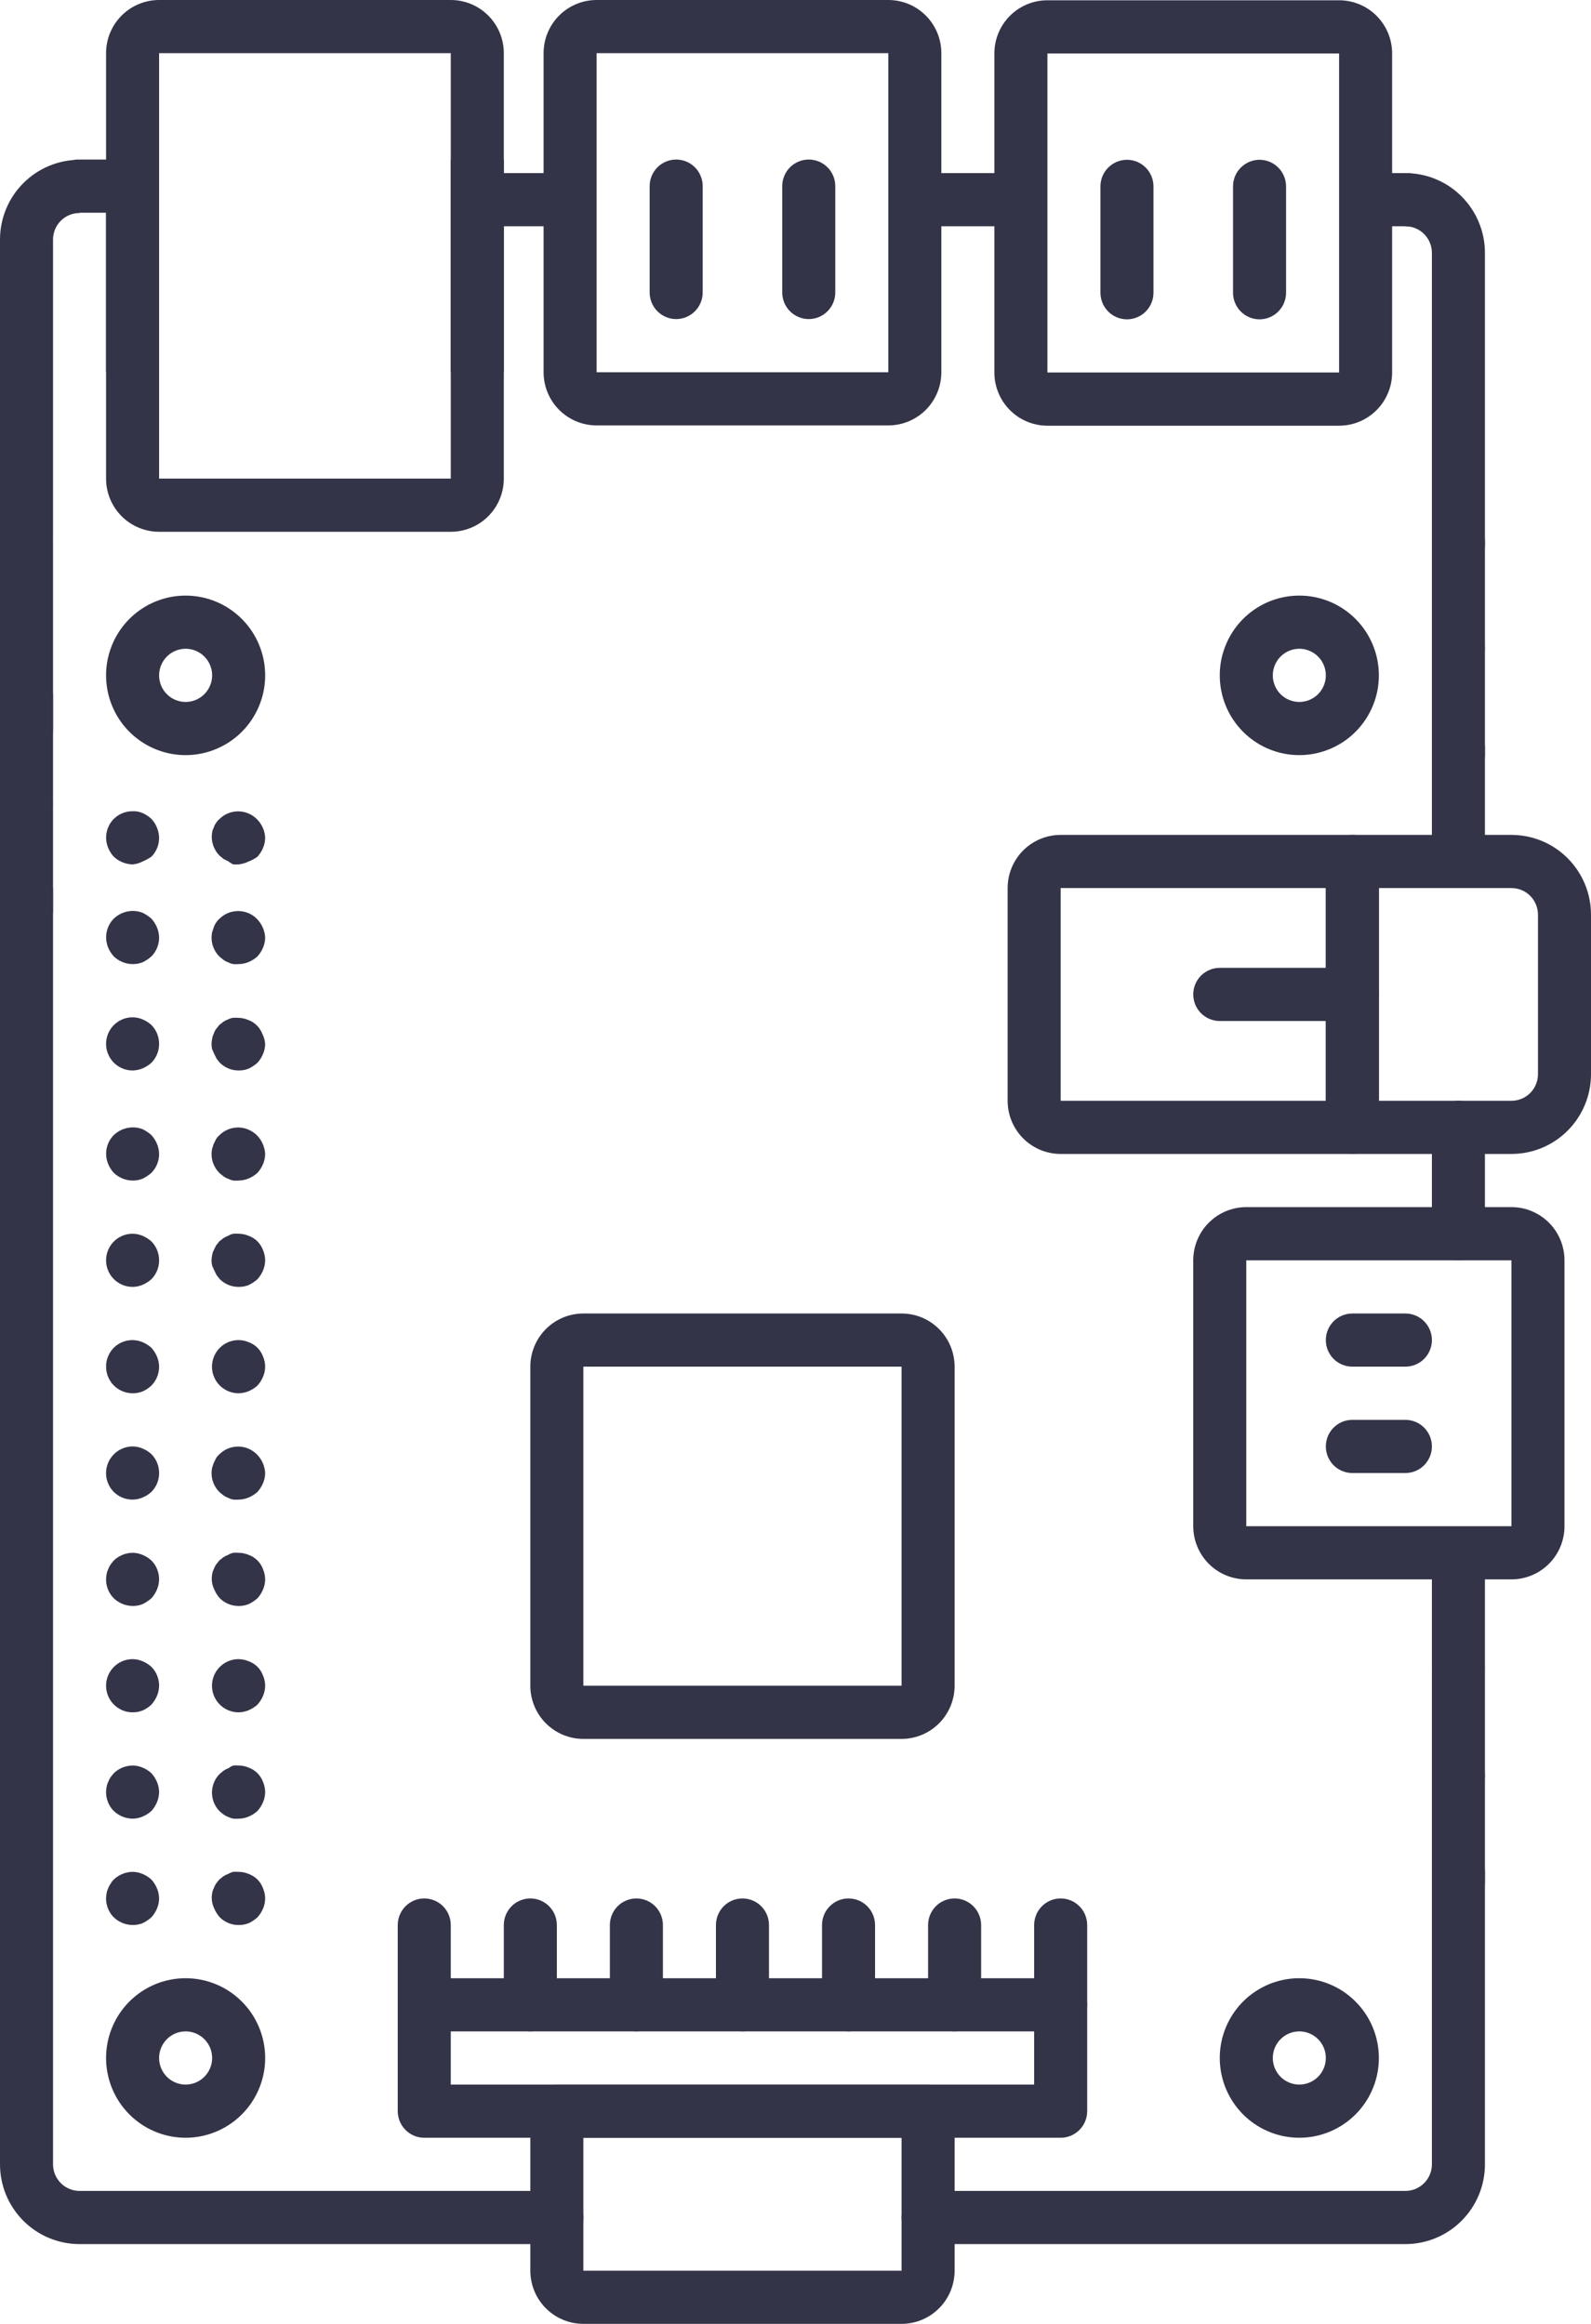 <svg width="63" height="92" viewBox="0 0 63 92" fill="none" xmlns="http://www.w3.org/2000/svg">
<g clip-path="url(#clip0)">
<path d="M2.1 35.158L2.1 85.684C2.1 85.963 2.211 86.231 2.408 86.428C2.604 86.626 2.872 86.737 3.15 86.737H22.05C22.328 86.737 22.596 86.848 22.793 87.045C22.989 87.243 23.1 87.51 23.1 87.79C23.1 88.069 22.989 88.336 22.793 88.534C22.596 88.731 22.328 88.842 22.05 88.842H3.15C2.315 88.842 1.513 88.509 0.923 87.917C0.332 87.325 0 86.522 0 85.684L0 35.158" fill="#333448"/>
<path d="M58.8 44.632V48.842C58.8 49.121 58.689 49.389 58.492 49.586C58.296 49.784 58.029 49.895 57.75 49.895C57.471 49.895 57.205 49.784 57.008 49.586C56.811 49.389 56.7 49.121 56.7 48.842V44.632C56.7 44.352 56.811 44.085 57.008 43.887C57.205 43.69 57.471 43.579 57.75 43.579C58.029 43.579 58.296 43.69 58.492 43.887C58.689 44.085 58.8 44.352 58.8 44.632Z" fill="#333448"/>
<path d="M58.8 61.768V65.979C58.8 66.258 58.689 66.526 58.492 66.723C58.296 66.921 58.029 67.032 57.75 67.032C57.471 67.032 57.205 66.921 57.008 66.723C56.811 66.526 56.7 66.258 56.7 65.979V61.768C56.7 61.489 56.811 61.221 57.008 61.024C57.205 60.827 57.471 60.716 57.75 60.716C58.029 60.716 58.296 60.827 58.492 61.024C58.689 61.221 58.8 61.489 58.8 61.768Z" fill="#333448"/>
<path d="M58.8 70.295V74.505C58.8 74.784 58.689 75.052 58.492 75.25C58.296 75.447 58.029 75.558 57.75 75.558C57.471 75.558 57.205 75.447 57.008 75.25C56.811 75.052 56.7 74.784 56.7 74.505V70.295C56.7 70.016 56.811 69.748 57.008 69.55C57.205 69.353 57.471 69.242 57.75 69.242C58.029 69.242 58.296 69.353 58.492 69.55C58.689 69.748 58.8 70.016 58.8 70.295Z" fill="#333448"/>
<path d="M58.8 66.084V70.295C58.8 70.574 58.689 70.842 58.492 71.039C58.296 71.236 58.029 71.347 57.75 71.347C57.471 71.347 57.205 71.236 57.008 71.039C56.811 70.842 56.7 70.574 56.7 70.295V66.084C56.7 65.805 56.811 65.537 57.008 65.34C57.205 65.142 57.471 65.032 57.75 65.032C58.029 65.032 58.296 65.142 58.492 65.34C58.689 65.537 58.8 65.805 58.8 66.084Z" fill="#333448"/>
<path d="M58.8 21.421V25.632C58.8 25.911 58.689 26.178 58.492 26.376C58.296 26.573 58.029 26.684 57.75 26.684C57.471 26.684 57.205 26.573 57.008 26.376C56.811 26.178 56.7 25.911 56.7 25.632V21.421C56.7 21.142 56.811 20.874 57.008 20.677C57.205 20.479 57.471 20.368 57.75 20.368C58.029 20.368 58.296 20.479 58.492 20.677C58.689 20.874 58.8 21.142 58.8 21.421Z" fill="#333448"/>
<path d="M58.8 25.684V29.895C58.8 30.174 58.689 30.442 58.492 30.639C58.296 30.837 58.029 30.947 57.75 30.947C57.471 30.947 57.205 30.837 57.008 30.639C56.811 30.442 56.7 30.174 56.7 29.895V25.684C56.7 25.405 56.811 25.137 57.008 24.94C57.205 24.742 57.471 24.632 57.75 24.632C58.029 24.632 58.296 24.742 58.492 24.94C58.689 25.137 58.8 25.405 58.8 25.684Z" fill="#333448"/>
<path d="M2.1 27.537L2.1 31.747C2.1 32.026 1.989 32.294 1.792 32.492C1.596 32.689 1.328 32.8 1.05 32.8C0.772 32.8 0.504 32.689 0.308 32.492C0.111 32.294 0 32.026 0 31.747L0 27.537C0 27.258 0.111 26.99 0.308 26.793C0.504 26.595 0.772 26.484 1.05 26.484C1.328 26.484 1.596 26.595 1.792 26.793C1.989 26.99 2.1 27.258 2.1 27.537Z" fill="#333448"/>
<path d="M2.1 21.274L2.1 28.842C2.1 29.895 1.627 30.747 1.05 30.747C0.472 30.747 0 29.895 0 28.842L0 21.221C0 20.168 0.472 19.316 1.05 19.316C1.627 19.316 2.1 20.221 2.1 21.274Z" fill="#333448"/>
<path d="M2.1 31.853L2.1 36.063C2.1 36.342 1.989 36.61 1.792 36.807C1.596 37.005 1.328 37.116 1.05 37.116C0.772 37.116 0.504 37.005 0.308 36.807C0.111 36.61 0 36.342 0 36.063L0 31.853C0 31.573 0.111 31.306 0.308 31.108C0.504 30.911 0.772 30.8 1.05 30.8C1.328 30.8 1.596 30.911 1.792 31.108C1.989 31.306 2.1 31.573 2.1 31.853Z" fill="#333448"/>
<path d="M58.8 29.59V33.8C58.8 34.079 58.689 34.347 58.492 34.544C58.296 34.742 58.029 34.853 57.75 34.853C57.471 34.853 57.205 34.742 57.008 34.544C56.811 34.347 56.7 34.079 56.7 33.8V29.59C56.7 29.31 56.811 29.043 57.008 28.845C57.205 28.648 57.471 28.537 57.75 28.537C58.029 28.537 58.296 28.648 58.492 28.845C58.689 29.043 58.8 29.31 58.8 29.59Z" fill="#333448"/>
<path d="M53.938 6.853H55.786C56.049 6.853 56.248 7.316 56.248 7.905C56.248 8.495 56.049 8.958 55.786 8.958H53.938C53.687 8.958 53.477 8.484 53.477 7.905C53.477 7.326 53.687 6.853 53.938 6.853Z" fill="#333448"/>
<path d="M36.361 6.853H39.9C40.178 6.853 40.446 6.964 40.642 7.161C40.839 7.358 40.95 7.626 40.95 7.905C40.95 8.184 40.839 8.452 40.642 8.65C40.446 8.847 40.178 8.958 39.9 8.958H36.361C36.083 8.958 35.816 8.847 35.619 8.65C35.422 8.452 35.312 8.184 35.312 7.905C35.312 7.626 35.422 7.358 35.619 7.161C35.816 6.964 36.083 6.853 36.361 6.853Z" fill="#333448"/>
<path d="M18.963 6.853H22.396C22.675 6.853 22.942 6.964 23.139 7.161C23.336 7.358 23.447 7.626 23.447 7.905C23.447 8.184 23.336 8.452 23.139 8.65C22.942 8.847 22.675 8.958 22.396 8.958H18.963C18.684 8.958 18.417 8.847 18.221 8.65C18.024 8.452 17.913 8.184 17.913 7.905C17.913 7.626 18.024 7.358 18.221 7.161C18.417 6.964 18.684 6.853 18.963 6.853Z" fill="#333448"/>
<path d="M3.055 6.316H5.554C5.901 6.316 6.174 6.79 6.174 7.368C6.174 7.947 5.901 8.421 5.554 8.421H3.055C2.709 8.421 2.425 7.947 2.425 7.368C2.425 6.79 2.709 6.316 3.055 6.316Z" fill="#333448"/>
<path d="M58.8 74.105V85.684C58.8 86.522 58.468 87.325 57.877 87.917C57.287 88.509 56.485 88.842 55.65 88.842H36.75C36.471 88.842 36.205 88.731 36.008 88.534C35.811 88.336 35.7 88.069 35.7 87.79C35.7 87.51 35.811 87.243 36.008 87.045C36.205 86.848 36.471 86.737 36.75 86.737H55.65C55.928 86.737 56.196 86.626 56.392 86.428C56.589 86.231 56.7 85.963 56.7 85.684V74.105C56.7 73.826 56.811 73.558 57.008 73.361C57.205 73.163 57.471 73.053 57.75 73.053C58.029 73.053 58.296 73.163 58.492 73.361C58.689 73.558 58.8 73.826 58.8 74.105Z" fill="#333448"/>
<path d="M55.65 6.853C56.485 6.853 57.287 7.185 57.877 7.778C58.468 8.37 58.8 9.173 58.8 10.011V21.59C58.8 21.869 58.689 22.136 58.492 22.334C58.295 22.531 58.029 22.642 57.75 22.642C57.471 22.642 57.204 22.531 57.008 22.334C56.811 22.136 56.7 21.869 56.7 21.59V10.011C56.7 9.731 56.589 9.464 56.392 9.266C56.196 9.069 55.928 8.958 55.65 8.958" fill="#333448"/>
<path d="M3.15 6.326C2.315 6.326 1.513 6.659 0.923 7.251C0.332 7.843 0 8.647 0 9.484L0 21.063C0 21.342 0.111 21.61 0.308 21.808C0.504 22.005 0.772 22.116 1.05 22.116C1.328 22.116 1.596 22.005 1.792 21.808C1.989 21.61 2.1 21.342 2.1 21.063L2.1 9.484C2.1 9.205 2.211 8.937 2.408 8.74C2.604 8.542 2.872 8.432 3.15 8.432" fill="#333448"/>
<path d="M10.5 81.474C10.5 82.098 10.315 82.709 9.969 83.228C9.623 83.747 9.131 84.152 8.555 84.391C7.98 84.63 7.347 84.693 6.735 84.571C6.124 84.449 5.563 84.148 5.123 83.707C4.682 83.265 4.382 82.702 4.261 82.09C4.139 81.477 4.201 80.842 4.44 80.265C4.678 79.688 5.082 79.195 5.6 78.848C6.118 78.501 6.727 78.316 7.35 78.316C8.185 78.316 8.987 78.648 9.577 79.241C10.168 79.833 10.5 80.636 10.5 81.474ZM6.3 81.474C6.3 81.682 6.362 81.885 6.477 82.058C6.592 82.232 6.756 82.367 6.948 82.446C7.14 82.526 7.351 82.547 7.555 82.506C7.759 82.466 7.946 82.365 8.092 82.218C8.239 82.071 8.339 81.883 8.38 81.679C8.42 81.475 8.4 81.263 8.32 81.071C8.241 80.879 8.106 80.714 7.933 80.599C7.761 80.483 7.558 80.421 7.35 80.421C7.072 80.421 6.804 80.532 6.608 80.729C6.411 80.927 6.3 81.195 6.3 81.474Z" fill="#333448"/>
<path d="M10.5 26.737C10.5 27.361 10.315 27.972 9.969 28.491C9.623 29.011 9.131 29.415 8.555 29.654C7.98 29.893 7.347 29.956 6.735 29.834C6.124 29.712 5.563 29.411 5.123 28.97C4.682 28.528 4.382 27.965 4.261 27.353C4.139 26.74 4.201 26.105 4.44 25.528C4.678 24.951 5.082 24.458 5.6 24.111C6.118 23.764 6.727 23.579 7.35 23.579C8.185 23.579 8.987 23.912 9.577 24.504C10.168 25.096 10.5 25.899 10.5 26.737ZM6.3 26.737C6.3 26.945 6.362 27.148 6.477 27.322C6.592 27.495 6.756 27.63 6.948 27.709C7.14 27.789 7.351 27.81 7.555 27.769C7.759 27.729 7.946 27.628 8.092 27.481C8.239 27.334 8.339 27.146 8.38 26.942C8.42 26.738 8.4 26.526 8.32 26.334C8.241 26.142 8.106 25.977 7.933 25.862C7.761 25.746 7.558 25.684 7.35 25.684C7.072 25.684 6.804 25.795 6.608 25.992C6.411 26.19 6.3 26.458 6.3 26.737Z" fill="#333448"/>
<path d="M54.6 81.474C54.6 82.098 54.415 82.709 54.069 83.228C53.723 83.747 53.231 84.152 52.655 84.391C52.08 84.63 51.447 84.693 50.836 84.571C50.224 84.449 49.663 84.148 49.223 83.707C48.782 83.265 48.482 82.702 48.361 82.09C48.239 81.477 48.301 80.842 48.54 80.265C48.778 79.688 49.182 79.195 49.7 78.848C50.218 78.501 50.827 78.316 51.45 78.316C52.285 78.316 53.087 78.648 53.677 79.241C54.268 79.833 54.6 80.636 54.6 81.474ZM50.4 81.474C50.4 81.682 50.462 81.885 50.577 82.058C50.692 82.232 50.856 82.367 51.048 82.446C51.24 82.526 51.451 82.547 51.655 82.506C51.858 82.466 52.046 82.365 52.193 82.218C52.339 82.071 52.439 81.883 52.48 81.679C52.52 81.475 52.499 81.263 52.42 81.071C52.341 80.879 52.206 80.714 52.033 80.599C51.861 80.483 51.658 80.421 51.45 80.421C51.172 80.421 50.904 80.532 50.708 80.729C50.511 80.927 50.4 81.195 50.4 81.474Z" fill="#333448"/>
<path d="M54.6 26.737C54.6 27.361 54.415 27.972 54.069 28.491C53.723 29.011 53.231 29.415 52.655 29.654C52.08 29.893 51.447 29.956 50.836 29.834C50.224 29.712 49.663 29.411 49.223 28.97C48.782 28.528 48.482 27.965 48.361 27.353C48.239 26.74 48.301 26.105 48.54 25.528C48.778 24.951 49.182 24.458 49.7 24.111C50.218 23.764 50.827 23.579 51.45 23.579C52.285 23.579 53.087 23.912 53.677 24.504C54.268 25.096 54.6 25.899 54.6 26.737ZM50.4 26.737C50.4 26.945 50.462 27.148 50.577 27.322C50.692 27.495 50.856 27.63 51.048 27.709C51.24 27.789 51.451 27.81 51.655 27.769C51.858 27.729 52.046 27.628 52.193 27.481C52.339 27.334 52.439 27.146 52.48 26.942C52.52 26.738 52.499 26.526 52.42 26.334C52.341 26.142 52.206 25.977 52.033 25.862C51.861 25.746 51.658 25.684 51.45 25.684C51.172 25.684 50.904 25.795 50.708 25.992C50.511 26.19 50.4 26.458 50.4 26.737Z" fill="#333448"/>
<path d="M37.275 2.105V14.737C37.275 15.295 37.054 15.831 36.66 16.226C36.266 16.62 35.732 16.842 35.175 16.842H23.625C23.068 16.842 22.534 16.62 22.14 16.226C21.746 15.831 21.525 15.295 21.525 14.737V2.105C21.525 1.547 21.746 1.011 22.14 0.617C22.534 0.222 23.068 0 23.625 0H35.175C35.732 0 36.266 0.222 36.66 0.617C37.054 1.011 37.275 1.547 37.275 2.105ZM23.625 14.737H35.175V2.105H23.625V14.737Z" fill="#333448"/>
<path d="M19.95 6.316V18.947C19.95 19.506 19.729 20.041 19.335 20.436C18.941 20.831 18.407 21.053 17.85 21.053H6.3C5.743 21.053 5.209 20.831 4.815 20.436C4.421 20.041 4.2 19.506 4.2 18.947L4.2 6.316L19.95 6.316ZM17.85 6.316H6.3L6.3 18.947H17.85" fill="#333448"/>
<path d="M4.2 14.737L4.2 2.105C4.2 1.547 4.421 1.011 4.815 0.617C5.209 0.222 5.743 -2.28882e-05 6.3 -2.28882e-05H17.85C18.407 -2.28882e-05 18.941 0.222 19.335 0.617C19.729 1.011 19.95 1.547 19.95 2.105V14.737L4.2 14.737ZM6.3 14.737H17.85V2.105H6.3" fill="#333448"/>
<path d="M54.6 34.105V44.632C54.6 44.911 54.489 45.178 54.292 45.376C54.096 45.573 53.828 45.684 53.55 45.684H42C41.443 45.684 40.909 45.462 40.515 45.068C40.121 44.673 39.9 44.137 39.9 43.579V35.158C39.9 34.599 40.121 34.064 40.515 33.669C40.909 33.274 41.443 33.053 42 33.053H53.55C53.828 33.053 54.096 33.163 54.292 33.361C54.489 33.558 54.6 33.826 54.6 34.105ZM52.5 43.579V35.158H42V43.579H52.5Z" fill="#333448"/>
<path d="M63 36.211V42.526C63 43.364 62.668 44.167 62.077 44.759C61.487 45.352 60.685 45.684 59.85 45.684H53.55C53.272 45.684 53.005 45.573 52.807 45.376C52.611 45.178 52.5 44.911 52.5 44.632V34.105C52.5 33.826 52.611 33.558 52.807 33.361C53.005 33.163 53.272 33.053 53.55 33.053H59.85C60.685 33.053 61.487 33.385 62.077 33.978C62.668 34.57 63 35.373 63 36.211ZM54.6 43.579H59.85C60.129 43.579 60.395 43.468 60.593 43.271C60.789 43.073 60.9 42.806 60.9 42.526V36.211C60.9 35.931 60.789 35.664 60.593 35.466C60.395 35.269 60.129 35.158 59.85 35.158H54.6V43.579Z" fill="#333448"/>
<path d="M61.95 49.895V60.421C61.95 60.979 61.729 61.515 61.335 61.91C60.941 62.304 60.407 62.526 59.85 62.526H49.35C48.793 62.526 48.259 62.304 47.865 61.91C47.471 61.515 47.25 60.979 47.25 60.421V49.895C47.25 49.336 47.471 48.801 47.865 48.406C48.259 48.011 48.793 47.789 49.35 47.789H59.85C60.407 47.789 60.941 48.011 61.335 48.406C61.729 48.801 61.95 49.336 61.95 49.895ZM49.35 60.421H59.85V49.895H49.35V60.421Z" fill="#333448"/>
<path d="M37.8 54.105V66.737C37.8 67.295 37.579 67.831 37.185 68.225C36.791 68.62 36.257 68.842 35.7 68.842H23.1C22.543 68.842 22.009 68.62 21.615 68.225C21.221 67.831 21 67.295 21 66.737V54.105C21 53.547 21.221 53.011 21.615 52.617C22.009 52.222 22.543 52 23.1 52H35.7C36.257 52 36.791 52.222 37.185 52.617C37.579 53.011 37.8 53.547 37.8 54.105ZM23.1 66.737H35.7V54.105H23.1V66.737Z" fill="#333448"/>
<path d="M6.3 75.158C6.298 75.295 6.27 75.431 6.216 75.558C6.163 75.685 6.088 75.803 5.996 75.905C5.891 75.998 5.774 76.076 5.649 76.137C5.522 76.187 5.387 76.212 5.25 76.21C4.972 76.207 4.706 76.098 4.505 75.905C4.383 75.783 4.294 75.632 4.245 75.467C4.195 75.302 4.187 75.127 4.221 74.958C4.231 74.888 4.252 74.82 4.284 74.758C4.305 74.693 4.337 74.633 4.379 74.579C4.411 74.516 4.454 74.459 4.505 74.41C4.706 74.218 4.972 74.109 5.25 74.105C5.387 74.107 5.523 74.135 5.649 74.189C5.776 74.243 5.893 74.317 5.996 74.41C6.088 74.513 6.163 74.63 6.216 74.758C6.27 74.884 6.298 75.02 6.3 75.158Z" fill="#333448"/>
<path d="M10.5 75.158C10.498 75.295 10.47 75.431 10.416 75.558C10.363 75.685 10.288 75.803 10.195 75.905C10.091 75.998 9.974 76.076 9.849 76.137C9.722 76.187 9.586 76.212 9.45 76.21C9.312 76.211 9.175 76.185 9.047 76.132C8.919 76.08 8.803 76.003 8.704 75.905C8.612 75.803 8.537 75.685 8.484 75.558C8.393 75.372 8.364 75.162 8.4 74.958C8.41 74.888 8.431 74.82 8.463 74.758C8.486 74.691 8.518 74.627 8.557 74.568L8.683 74.41L8.841 74.284C8.9 74.244 8.963 74.213 9.03 74.189C9.095 74.15 9.166 74.121 9.24 74.105C9.31 74.1 9.38 74.1 9.45 74.105C9.587 74.107 9.723 74.135 9.849 74.189C9.979 74.237 10.098 74.312 10.196 74.41C10.294 74.509 10.369 74.627 10.416 74.758C10.47 74.884 10.498 75.02 10.5 75.158Z" fill="#333448"/>
<path d="M6.3 70.947C6.298 71.085 6.27 71.221 6.216 71.347C6.163 71.475 6.088 71.592 5.996 71.695C5.893 71.788 5.776 71.862 5.649 71.916C5.523 71.97 5.387 71.998 5.25 72C4.972 71.996 4.706 71.887 4.505 71.695C4.383 71.572 4.294 71.422 4.245 71.257C4.195 71.091 4.187 70.916 4.221 70.747C4.231 70.678 4.252 70.61 4.284 70.547C4.307 70.48 4.339 70.417 4.379 70.358L4.505 70.2C4.706 70.008 4.972 69.899 5.25 69.895C5.387 69.896 5.523 69.925 5.649 69.979C5.776 70.032 5.893 70.107 5.996 70.2C6.088 70.302 6.163 70.42 6.216 70.547C6.27 70.674 6.298 70.81 6.3 70.947Z" fill="#333448"/>
<path d="M10.5 70.947C10.498 71.085 10.47 71.221 10.416 71.347C10.363 71.475 10.288 71.592 10.195 71.695C10.093 71.788 9.976 71.862 9.849 71.916C9.723 71.97 9.587 71.998 9.45 72C9.38 72.005 9.31 72.005 9.24 72C9.174 71.988 9.111 71.967 9.051 71.937C8.984 71.914 8.921 71.882 8.862 71.842L8.705 71.716C8.606 71.618 8.528 71.501 8.475 71.373C8.421 71.245 8.394 71.107 8.394 70.968C8.394 70.829 8.421 70.692 8.475 70.564C8.528 70.435 8.606 70.319 8.705 70.221L8.862 70.095C8.921 70.055 8.984 70.023 9.051 70C9.108 69.955 9.172 69.919 9.24 69.895C9.31 69.889 9.38 69.889 9.45 69.895C9.587 69.896 9.723 69.925 9.849 69.979C9.979 70.026 10.098 70.102 10.196 70.2C10.294 70.298 10.369 70.417 10.416 70.547C10.47 70.674 10.498 70.81 10.5 70.947Z" fill="#333448"/>
<path d="M6.3 66.737C6.298 66.874 6.27 67.01 6.216 67.137C6.163 67.264 6.088 67.382 5.996 67.484C5.894 67.58 5.777 67.659 5.649 67.716C5.522 67.766 5.387 67.791 5.25 67.79C4.972 67.79 4.704 67.679 4.508 67.481C4.311 67.284 4.2 67.016 4.2 66.737C4.2 66.458 4.311 66.19 4.508 65.993C4.704 65.795 4.972 65.684 5.25 65.684C5.387 65.686 5.523 65.715 5.649 65.768C5.776 65.822 5.893 65.897 5.996 65.99C6.093 66.088 6.17 66.204 6.222 66.333C6.274 66.461 6.301 66.598 6.3 66.737Z" fill="#333448"/>
<path d="M10.5 66.737C10.498 66.874 10.47 67.01 10.416 67.137C10.363 67.264 10.288 67.382 10.195 67.484C10.093 67.577 9.976 67.652 9.849 67.705C9.723 67.759 9.587 67.788 9.45 67.79C9.312 67.79 9.175 67.764 9.047 67.711C8.919 67.659 8.803 67.582 8.705 67.484C8.606 67.386 8.528 67.27 8.475 67.142C8.421 67.013 8.394 66.876 8.394 66.737C8.394 66.598 8.421 66.46 8.475 66.332C8.528 66.204 8.606 66.087 8.705 65.99C8.803 65.892 8.919 65.815 9.047 65.762C9.175 65.71 9.312 65.683 9.45 65.684C9.587 65.686 9.723 65.715 9.849 65.768C9.979 65.816 10.098 65.891 10.196 65.989C10.294 66.088 10.369 66.206 10.416 66.337C10.47 66.463 10.498 66.599 10.5 66.737Z" fill="#333448"/>
<path d="M6.3 62.526C6.298 62.664 6.27 62.8 6.216 62.926C6.163 63.054 6.088 63.171 5.996 63.274C5.891 63.366 5.774 63.444 5.649 63.505C5.522 63.556 5.387 63.581 5.25 63.579C4.972 63.575 4.706 63.466 4.505 63.274C4.383 63.151 4.294 63.001 4.245 62.836C4.195 62.67 4.187 62.495 4.221 62.326C4.231 62.257 4.252 62.189 4.284 62.126C4.307 62.059 4.339 61.995 4.379 61.937L4.505 61.779C4.706 61.587 4.972 61.478 5.25 61.474C5.387 61.475 5.523 61.504 5.649 61.558C5.776 61.611 5.893 61.686 5.996 61.779C6.093 61.877 6.17 61.994 6.222 62.122C6.274 62.251 6.301 62.388 6.3 62.526Z" fill="#333448"/>
<path d="M10.5 62.526C10.498 62.664 10.47 62.8 10.416 62.926C10.363 63.054 10.288 63.171 10.195 63.274C10.091 63.366 9.974 63.444 9.849 63.505C9.722 63.556 9.586 63.581 9.45 63.579C9.312 63.58 9.175 63.553 9.047 63.501C8.919 63.448 8.803 63.371 8.704 63.274C8.612 63.171 8.537 63.054 8.484 62.926C8.393 62.74 8.364 62.53 8.4 62.326C8.41 62.257 8.431 62.189 8.463 62.126C8.486 62.059 8.518 61.995 8.557 61.937L8.683 61.779L8.841 61.653C8.9 61.613 8.963 61.581 9.03 61.558C9.095 61.518 9.166 61.49 9.24 61.474C9.31 61.468 9.38 61.468 9.45 61.474C9.587 61.475 9.723 61.504 9.849 61.558C9.979 61.605 10.098 61.681 10.196 61.779C10.294 61.877 10.369 61.996 10.416 62.126C10.47 62.253 10.498 62.389 10.5 62.526Z" fill="#333448"/>
<path d="M6.3 58.316C6.301 58.454 6.274 58.592 6.222 58.72C6.17 58.848 6.093 58.965 5.995 59.063C5.893 59.156 5.776 59.231 5.649 59.284C5.523 59.338 5.387 59.367 5.25 59.368C5.112 59.369 4.975 59.343 4.847 59.29C4.719 59.238 4.603 59.161 4.504 59.063C4.309 58.866 4.199 58.599 4.199 58.321C4.199 58.043 4.309 57.776 4.504 57.579C4.602 57.48 4.718 57.4 4.846 57.346C4.974 57.292 5.111 57.264 5.25 57.263C5.387 57.265 5.523 57.293 5.649 57.347C5.776 57.401 5.893 57.475 5.995 57.568C6.093 57.667 6.17 57.783 6.222 57.912C6.274 58.04 6.301 58.177 6.3 58.316Z" fill="#333448"/>
<path d="M10.5 58.316C10.498 58.453 10.47 58.589 10.416 58.716C10.363 58.843 10.288 58.961 10.195 59.063C10.093 59.156 9.976 59.231 9.849 59.284C9.723 59.338 9.587 59.367 9.45 59.368C9.38 59.374 9.31 59.374 9.24 59.368C9.174 59.357 9.111 59.336 9.051 59.305C8.984 59.282 8.921 59.25 8.862 59.211L8.704 59.084C8.575 58.961 8.479 58.806 8.425 58.634C8.372 58.463 8.363 58.281 8.4 58.105L8.463 57.916L8.557 57.726C8.591 57.67 8.633 57.62 8.683 57.579C8.83 57.431 9.017 57.33 9.221 57.289C9.424 57.248 9.636 57.268 9.828 57.347C9.957 57.402 10.075 57.481 10.175 57.579C10.369 57.776 10.485 58.039 10.5 58.316Z" fill="#333448"/>
<path d="M6.3 54.105C6.301 54.244 6.274 54.381 6.222 54.509C6.17 54.638 6.093 54.754 5.995 54.853C5.894 54.949 5.777 55.027 5.649 55.084C5.522 55.135 5.387 55.16 5.25 55.158C4.972 55.158 4.704 55.047 4.508 54.85C4.311 54.652 4.2 54.384 4.2 54.105C4.199 53.964 4.227 53.824 4.281 53.694C4.335 53.564 4.415 53.446 4.515 53.347C4.712 53.157 4.976 53.051 5.25 53.053C5.387 53.054 5.523 53.083 5.649 53.137C5.776 53.19 5.893 53.265 5.995 53.358C6.088 53.46 6.163 53.578 6.216 53.705C6.27 53.832 6.298 53.968 6.3 54.105Z" fill="#333448"/>
<path d="M10.5 54.105C10.498 54.243 10.47 54.379 10.416 54.505C10.363 54.633 10.288 54.75 10.195 54.853C10.093 54.946 9.976 55.02 9.849 55.074C9.723 55.128 9.587 55.156 9.45 55.158C9.312 55.159 9.175 55.132 9.047 55.08C8.919 55.027 8.803 54.95 8.705 54.853C8.606 54.755 8.528 54.638 8.475 54.51C8.421 54.382 8.394 54.244 8.394 54.105C8.394 53.966 8.421 53.829 8.475 53.7C8.528 53.572 8.606 53.456 8.705 53.358C8.803 53.26 8.919 53.183 9.047 53.131C9.175 53.078 9.312 53.052 9.45 53.053C9.587 53.054 9.723 53.083 9.849 53.137C9.979 53.184 10.098 53.26 10.196 53.358C10.294 53.456 10.369 53.575 10.416 53.705C10.47 53.832 10.498 53.968 10.5 54.105Z" fill="#333448"/>
<path d="M6.3 49.895C6.301 50.033 6.274 50.171 6.222 50.299C6.17 50.427 6.093 50.544 5.996 50.642C5.893 50.735 5.776 50.81 5.649 50.863C5.523 50.917 5.387 50.946 5.25 50.947C4.972 50.947 4.704 50.837 4.508 50.639C4.311 50.442 4.2 50.174 4.2 49.895C4.2 49.616 4.311 49.348 4.508 49.15C4.704 48.953 4.972 48.842 5.25 48.842C5.387 48.844 5.523 48.872 5.649 48.926C5.776 48.98 5.893 49.054 5.996 49.147C6.093 49.246 6.17 49.362 6.222 49.491C6.274 49.619 6.301 49.756 6.3 49.895Z" fill="#333448"/>
<path d="M10.5 49.895C10.498 50.032 10.47 50.168 10.416 50.295C10.363 50.422 10.288 50.54 10.195 50.642C10.091 50.735 9.974 50.813 9.849 50.874C9.722 50.924 9.586 50.949 9.45 50.947C9.312 50.948 9.175 50.922 9.047 50.869C8.919 50.817 8.803 50.74 8.704 50.642L8.578 50.484L8.484 50.295L8.4 50.105C8.369 49.97 8.369 49.83 8.4 49.695C8.41 49.625 8.431 49.557 8.463 49.495L8.557 49.305L8.683 49.147L8.841 49.021C8.9 48.981 8.963 48.949 9.03 48.926C9.095 48.887 9.166 48.858 9.24 48.842C9.31 48.837 9.38 48.837 9.45 48.842C9.587 48.844 9.723 48.872 9.849 48.926C9.979 48.974 10.098 49.049 10.196 49.147C10.294 49.245 10.369 49.364 10.416 49.495C10.47 49.621 10.498 49.757 10.5 49.895Z" fill="#333448"/>
<path d="M6.3 45.684C6.301 45.823 6.274 45.96 6.222 46.088C6.17 46.217 6.093 46.333 5.995 46.432C5.891 46.524 5.774 46.602 5.649 46.663C5.522 46.714 5.387 46.739 5.25 46.737C4.972 46.733 4.706 46.624 4.505 46.432C4.412 46.329 4.337 46.212 4.284 46.084C4.204 45.892 4.182 45.681 4.221 45.477C4.26 45.273 4.359 45.085 4.505 44.937C4.706 44.745 4.972 44.636 5.25 44.632C5.387 44.63 5.522 44.655 5.649 44.705C5.774 44.766 5.891 44.844 5.995 44.937C6.088 45.039 6.163 45.157 6.216 45.284C6.27 45.411 6.298 45.547 6.3 45.684Z" fill="#333448"/>
<path d="M10.5 45.684C10.498 45.822 10.47 45.958 10.416 46.084C10.363 46.212 10.288 46.329 10.195 46.432C10.093 46.525 9.976 46.599 9.849 46.653C9.723 46.707 9.587 46.735 9.45 46.737C9.38 46.742 9.31 46.742 9.24 46.737C9.174 46.725 9.111 46.704 9.051 46.674C8.984 46.651 8.921 46.619 8.862 46.579L8.704 46.453C8.575 46.329 8.479 46.174 8.425 46.003C8.372 45.831 8.363 45.649 8.4 45.474L8.463 45.284L8.557 45.095C8.591 45.039 8.633 44.989 8.683 44.947C8.83 44.8 9.017 44.699 9.221 44.657C9.424 44.616 9.636 44.636 9.828 44.716C9.957 44.77 10.075 44.849 10.175 44.947C10.369 45.145 10.485 45.407 10.5 45.684Z" fill="#333448"/>
<path d="M6.3 41.326C6.301 41.465 6.274 41.602 6.222 41.73C6.17 41.859 6.093 41.975 5.996 42.074C5.893 42.167 5.776 42.241 5.649 42.295C5.523 42.349 5.387 42.377 5.25 42.379C4.972 42.379 4.704 42.268 4.508 42.071C4.311 41.873 4.2 41.605 4.2 41.326C4.2 41.047 4.311 40.779 4.508 40.582C4.704 40.385 4.972 40.274 5.25 40.274C5.387 40.275 5.523 40.304 5.649 40.358C5.776 40.411 5.893 40.486 5.996 40.579C6.093 40.677 6.17 40.794 6.222 40.922C6.274 41.05 6.301 41.188 6.3 41.326Z" fill="#333448"/>
<path d="M10.5 41.326C10.498 41.464 10.47 41.6 10.416 41.726C10.363 41.854 10.288 41.971 10.195 42.074C10.091 42.166 9.974 42.244 9.849 42.305C9.722 42.356 9.586 42.381 9.45 42.379C9.312 42.38 9.175 42.353 9.047 42.301C8.919 42.248 8.803 42.171 8.704 42.074L8.578 41.916L8.484 41.726L8.4 41.537C8.369 41.402 8.369 41.261 8.4 41.126C8.41 41.057 8.431 40.989 8.463 40.926C8.484 40.858 8.516 40.794 8.557 40.737L8.683 40.579L8.841 40.453C8.9 40.413 8.963 40.381 9.03 40.358C9.089 40.328 9.153 40.306 9.219 40.295C9.289 40.29 9.359 40.29 9.429 40.295C9.566 40.296 9.702 40.325 9.828 40.379C9.958 40.426 10.077 40.502 10.175 40.6C10.273 40.698 10.348 40.817 10.395 40.947C10.453 41.066 10.489 41.194 10.5 41.326Z" fill="#333448"/>
<path d="M6.3 37.116C6.301 37.254 6.274 37.392 6.222 37.52C6.17 37.648 6.093 37.765 5.995 37.863C5.891 37.956 5.774 38.034 5.649 38.095C5.522 38.145 5.387 38.17 5.25 38.168C4.972 38.165 4.706 38.056 4.505 37.863C4.412 37.761 4.337 37.643 4.284 37.516C4.204 37.324 4.182 37.113 4.221 36.909C4.26 36.704 4.359 36.517 4.505 36.368C4.706 36.176 4.972 36.067 5.25 36.063C5.387 36.062 5.522 36.087 5.649 36.137C5.774 36.198 5.891 36.276 5.995 36.368C6.088 36.471 6.163 36.588 6.216 36.716C6.27 36.842 6.298 36.978 6.3 37.116Z" fill="#333448"/>
<path d="M10.5 37.116C10.498 37.253 10.47 37.389 10.416 37.516C10.363 37.643 10.288 37.761 10.195 37.863C10.093 37.956 9.976 38.031 9.849 38.084C9.723 38.138 9.587 38.167 9.45 38.168C9.38 38.174 9.31 38.174 9.24 38.168C9.174 38.157 9.111 38.136 9.051 38.105C8.984 38.082 8.921 38.05 8.862 38.011L8.704 37.884C8.575 37.761 8.479 37.606 8.425 37.434C8.372 37.263 8.363 37.081 8.4 36.905L8.463 36.716C8.484 36.648 8.516 36.584 8.557 36.526C8.591 36.47 8.633 36.42 8.683 36.379C8.83 36.231 9.017 36.13 9.221 36.089C9.424 36.048 9.636 36.068 9.828 36.147C9.959 36.198 10.077 36.277 10.175 36.379C10.369 36.577 10.485 36.839 10.5 37.116Z" fill="#333448"/>
<path d="M6.3 33.168C6.301 33.307 6.274 33.444 6.222 33.573C6.17 33.701 6.093 33.817 5.995 33.916C5.887 33.99 5.77 34.054 5.649 34.105C5.525 34.17 5.389 34.209 5.25 34.221C4.973 34.214 4.707 34.106 4.505 33.916C4.412 33.813 4.337 33.696 4.284 33.568C4.204 33.377 4.182 33.166 4.221 32.961C4.26 32.757 4.359 32.569 4.505 32.421C4.603 32.324 4.719 32.246 4.847 32.194C4.975 32.142 5.112 32.115 5.25 32.116C5.387 32.109 5.524 32.134 5.649 32.19C5.777 32.247 5.894 32.325 5.995 32.421C6.091 32.521 6.166 32.639 6.216 32.768C6.27 32.895 6.298 33.031 6.3 33.168Z" fill="#333448"/>
<path d="M10.5 33.168C10.498 33.306 10.47 33.442 10.416 33.568C10.363 33.696 10.288 33.813 10.195 33.916C10.089 33.994 9.972 34.058 9.849 34.105C9.723 34.165 9.588 34.204 9.45 34.221C9.376 34.221 9.303 34.221 9.24 34.221C9.171 34.193 9.107 34.154 9.051 34.105L8.862 34.011L8.704 33.884C8.583 33.766 8.492 33.62 8.439 33.459C8.386 33.297 8.372 33.126 8.4 32.958C8.408 32.891 8.43 32.827 8.463 32.768C8.482 32.7 8.514 32.635 8.557 32.579C8.591 32.523 8.633 32.473 8.684 32.432C8.83 32.284 9.017 32.183 9.221 32.142C9.424 32.1 9.636 32.121 9.828 32.2C9.958 32.253 10.076 32.332 10.175 32.432C10.372 32.627 10.488 32.891 10.5 33.168Z" fill="#333448"/>
<path d="M37.8 83.579V89.895C37.8 90.453 37.579 90.989 37.185 91.383C36.791 91.778 36.257 92 35.7 92H23.1C22.543 92 22.009 91.778 21.615 91.383C21.221 90.989 21 90.453 21 89.895V83.579C21 83.3 21.111 83.032 21.308 82.835C21.505 82.637 21.771 82.526 22.05 82.526H36.75C37.029 82.526 37.296 82.637 37.492 82.835C37.689 83.032 37.8 83.3 37.8 83.579ZM23.1 89.895H35.7V84.632H23.1V89.895Z" fill="#333448"/>
<path d="M43.05 79.368V83.579C43.05 83.858 42.939 84.126 42.742 84.323C42.545 84.521 42.279 84.632 42 84.632H16.8C16.521 84.632 16.255 84.521 16.058 84.323C15.861 84.126 15.75 83.858 15.75 83.579V79.368C15.75 79.089 15.861 78.822 16.058 78.624C16.255 78.427 16.521 78.316 16.8 78.316H42C42.279 78.316 42.545 78.427 42.742 78.624C42.939 78.822 43.05 79.089 43.05 79.368ZM40.95 82.526V80.421H17.85V82.526H40.95Z" fill="#333448"/>
<path d="M17.85 76.211V79.368C17.85 79.648 17.739 79.915 17.543 80.113C17.346 80.31 17.078 80.421 16.8 80.421C16.521 80.421 16.255 80.31 16.058 80.113C15.861 79.915 15.75 79.648 15.75 79.368V76.211C15.75 75.931 15.861 75.664 16.058 75.466C16.255 75.269 16.521 75.158 16.8 75.158C17.078 75.158 17.346 75.269 17.543 75.466C17.739 75.664 17.85 75.931 17.85 76.211Z" fill="#333448"/>
<path d="M22.05 76.211V79.368C22.05 79.648 21.939 79.915 21.742 80.113C21.546 80.31 21.279 80.421 21 80.421C20.721 80.421 20.454 80.31 20.258 80.113C20.061 79.915 19.95 79.648 19.95 79.368V76.211C19.95 75.931 20.061 75.664 20.258 75.466C20.454 75.269 20.721 75.158 21 75.158C21.279 75.158 21.546 75.269 21.742 75.466C21.939 75.664 22.05 75.931 22.05 76.211Z" fill="#333448"/>
<path d="M26.25 76.211V79.368C26.25 79.648 26.139 79.915 25.942 80.113C25.745 80.31 25.479 80.421 25.2 80.421C24.922 80.421 24.654 80.31 24.457 80.113C24.261 79.915 24.15 79.648 24.15 79.368V76.211C24.15 75.931 24.261 75.664 24.457 75.466C24.654 75.269 24.922 75.158 25.2 75.158C25.479 75.158 25.745 75.269 25.942 75.466C26.139 75.664 26.25 75.931 26.25 76.211Z" fill="#333448"/>
<path d="M30.45 76.211V79.368C30.45 79.648 30.339 79.915 30.142 80.113C29.946 80.31 29.678 80.421 29.4 80.421C29.122 80.421 28.855 80.31 28.657 80.113C28.461 79.915 28.35 79.648 28.35 79.368V76.211C28.35 75.931 28.461 75.664 28.657 75.466C28.855 75.269 29.122 75.158 29.4 75.158C29.678 75.158 29.946 75.269 30.142 75.466C30.339 75.664 30.45 75.931 30.45 76.211Z" fill="#333448"/>
<path d="M34.65 76.211V79.368C34.65 79.648 34.539 79.915 34.343 80.113C34.145 80.31 33.879 80.421 33.6 80.421C33.322 80.421 33.054 80.31 32.858 80.113C32.661 79.915 32.55 79.648 32.55 79.368V76.211C32.55 75.931 32.661 75.664 32.858 75.466C33.054 75.269 33.322 75.158 33.6 75.158C33.879 75.158 34.145 75.269 34.343 75.466C34.539 75.664 34.65 75.931 34.65 76.211Z" fill="#333448"/>
<path d="M38.85 76.211V79.368C38.85 79.648 38.739 79.915 38.542 80.113C38.346 80.31 38.078 80.421 37.8 80.421C37.522 80.421 37.255 80.31 37.057 80.113C36.861 79.915 36.75 79.648 36.75 79.368V76.211C36.75 75.931 36.861 75.664 37.057 75.466C37.255 75.269 37.522 75.158 37.8 75.158C38.078 75.158 38.346 75.269 38.542 75.466C38.739 75.664 38.85 75.931 38.85 76.211Z" fill="#333448"/>
<path d="M43.05 76.211V79.368C43.05 79.648 42.939 79.915 42.742 80.113C42.546 80.31 42.279 80.421 42 80.421C41.721 80.421 41.455 80.31 41.258 80.113C41.061 79.915 40.95 79.648 40.95 79.368V76.211C40.95 75.931 41.061 75.664 41.258 75.466C41.455 75.269 41.721 75.158 42 75.158C42.279 75.158 42.546 75.269 42.742 75.466C42.939 75.664 43.05 75.931 43.05 76.211Z" fill="#333448"/>
<path d="M54.6 39.368C54.6 39.648 54.489 39.915 54.292 40.113C54.096 40.31 53.828 40.421 53.55 40.421H48.3C48.022 40.421 47.755 40.31 47.557 40.113C47.361 39.915 47.25 39.648 47.25 39.368C47.25 39.089 47.361 38.822 47.557 38.624C47.755 38.427 48.022 38.316 48.3 38.316H53.55C53.828 38.316 54.096 38.427 54.292 38.624C54.489 38.822 54.6 39.089 54.6 39.368Z" fill="#333448"/>
<path d="M56.7 57.263C56.7 57.542 56.589 57.81 56.392 58.008C56.196 58.205 55.928 58.316 55.65 58.316H53.55C53.272 58.316 53.004 58.205 52.807 58.008C52.611 57.81 52.5 57.542 52.5 57.263C52.5 56.984 52.611 56.716 52.807 56.519C53.004 56.321 53.272 56.211 53.55 56.211H55.65C55.928 56.211 56.196 56.321 56.392 56.519C56.589 56.716 56.7 56.984 56.7 57.263Z" fill="#333448"/>
<path d="M56.7 53.053C56.7 53.332 56.589 53.6 56.392 53.797C56.196 53.994 55.928 54.105 55.65 54.105H53.55C53.272 54.105 53.004 53.994 52.807 53.797C52.611 53.6 52.5 53.332 52.5 53.053C52.5 52.773 52.611 52.506 52.807 52.308C53.004 52.111 53.272 52 53.55 52H55.65C55.928 52 56.196 52.111 56.392 52.308C56.589 52.506 56.7 52.773 56.7 53.053Z" fill="#333448"/>
<path d="M27.825 7.368V11.579C27.825 11.858 27.714 12.126 27.517 12.323C27.321 12.521 27.053 12.632 26.775 12.632C26.497 12.632 26.23 12.521 26.032 12.323C25.836 12.126 25.725 11.858 25.725 11.579V7.368C25.725 7.089 25.836 6.822 26.032 6.624C26.23 6.427 26.497 6.316 26.775 6.316C27.053 6.316 27.321 6.427 27.517 6.624C27.714 6.822 27.825 7.089 27.825 7.368Z" fill="#333448"/>
<path d="M33.075 7.368V11.579C33.075 11.858 32.964 12.126 32.767 12.323C32.571 12.521 32.303 12.632 32.025 12.632C31.747 12.632 31.48 12.521 31.282 12.323C31.086 12.126 30.975 11.858 30.975 11.579V7.368C30.975 7.089 31.086 6.822 31.282 6.624C31.48 6.427 31.747 6.316 32.025 6.316C32.303 6.316 32.571 6.427 32.767 6.624C32.964 6.822 33.075 7.089 33.075 7.368Z" fill="#333448"/>
<path d="M55.125 2.116V14.747C55.125 15.306 54.904 15.841 54.51 16.236C54.116 16.631 53.582 16.853 53.025 16.853H41.475C40.918 16.853 40.384 16.631 39.99 16.236C39.596 15.841 39.375 15.306 39.375 14.747V2.116C39.375 1.557 39.596 1.022 39.99 0.627C40.384 0.232 40.918 0.011 41.475 0.011H53.025C53.582 0.011 54.116 0.232 54.51 0.627C54.904 1.022 55.125 1.557 55.125 2.116ZM41.475 14.747H53.025V2.116H41.475V14.747Z" fill="#333448"/>
<path d="M45.675 7.379V11.589C45.675 11.869 45.564 12.136 45.367 12.334C45.171 12.531 44.904 12.642 44.625 12.642C44.346 12.642 44.08 12.531 43.883 12.334C43.686 12.136 43.575 11.869 43.575 11.589V7.379C43.575 7.1 43.686 6.832 43.883 6.635C44.08 6.437 44.346 6.326 44.625 6.326C44.904 6.326 45.171 6.437 45.367 6.635C45.564 6.832 45.675 7.1 45.675 7.379Z" fill="#333448"/>
<path d="M50.925 7.379V11.589C50.925 11.869 50.814 12.136 50.617 12.334C50.421 12.531 50.154 12.642 49.875 12.642C49.596 12.642 49.33 12.531 49.133 12.334C48.936 12.136 48.825 11.869 48.825 11.589V7.379C48.825 7.1 48.936 6.832 49.133 6.635C49.33 6.437 49.596 6.326 49.875 6.326C50.154 6.326 50.421 6.437 50.617 6.635C50.814 6.832 50.925 7.1 50.925 7.379Z" fill="#333448"/>
</g>
<defs>
<clipPath id="clip0">
<rect width="92" height="63" fill="white" transform="translate(0 92) rotate(-90)"/>
</clipPath>
</defs>
</svg>
